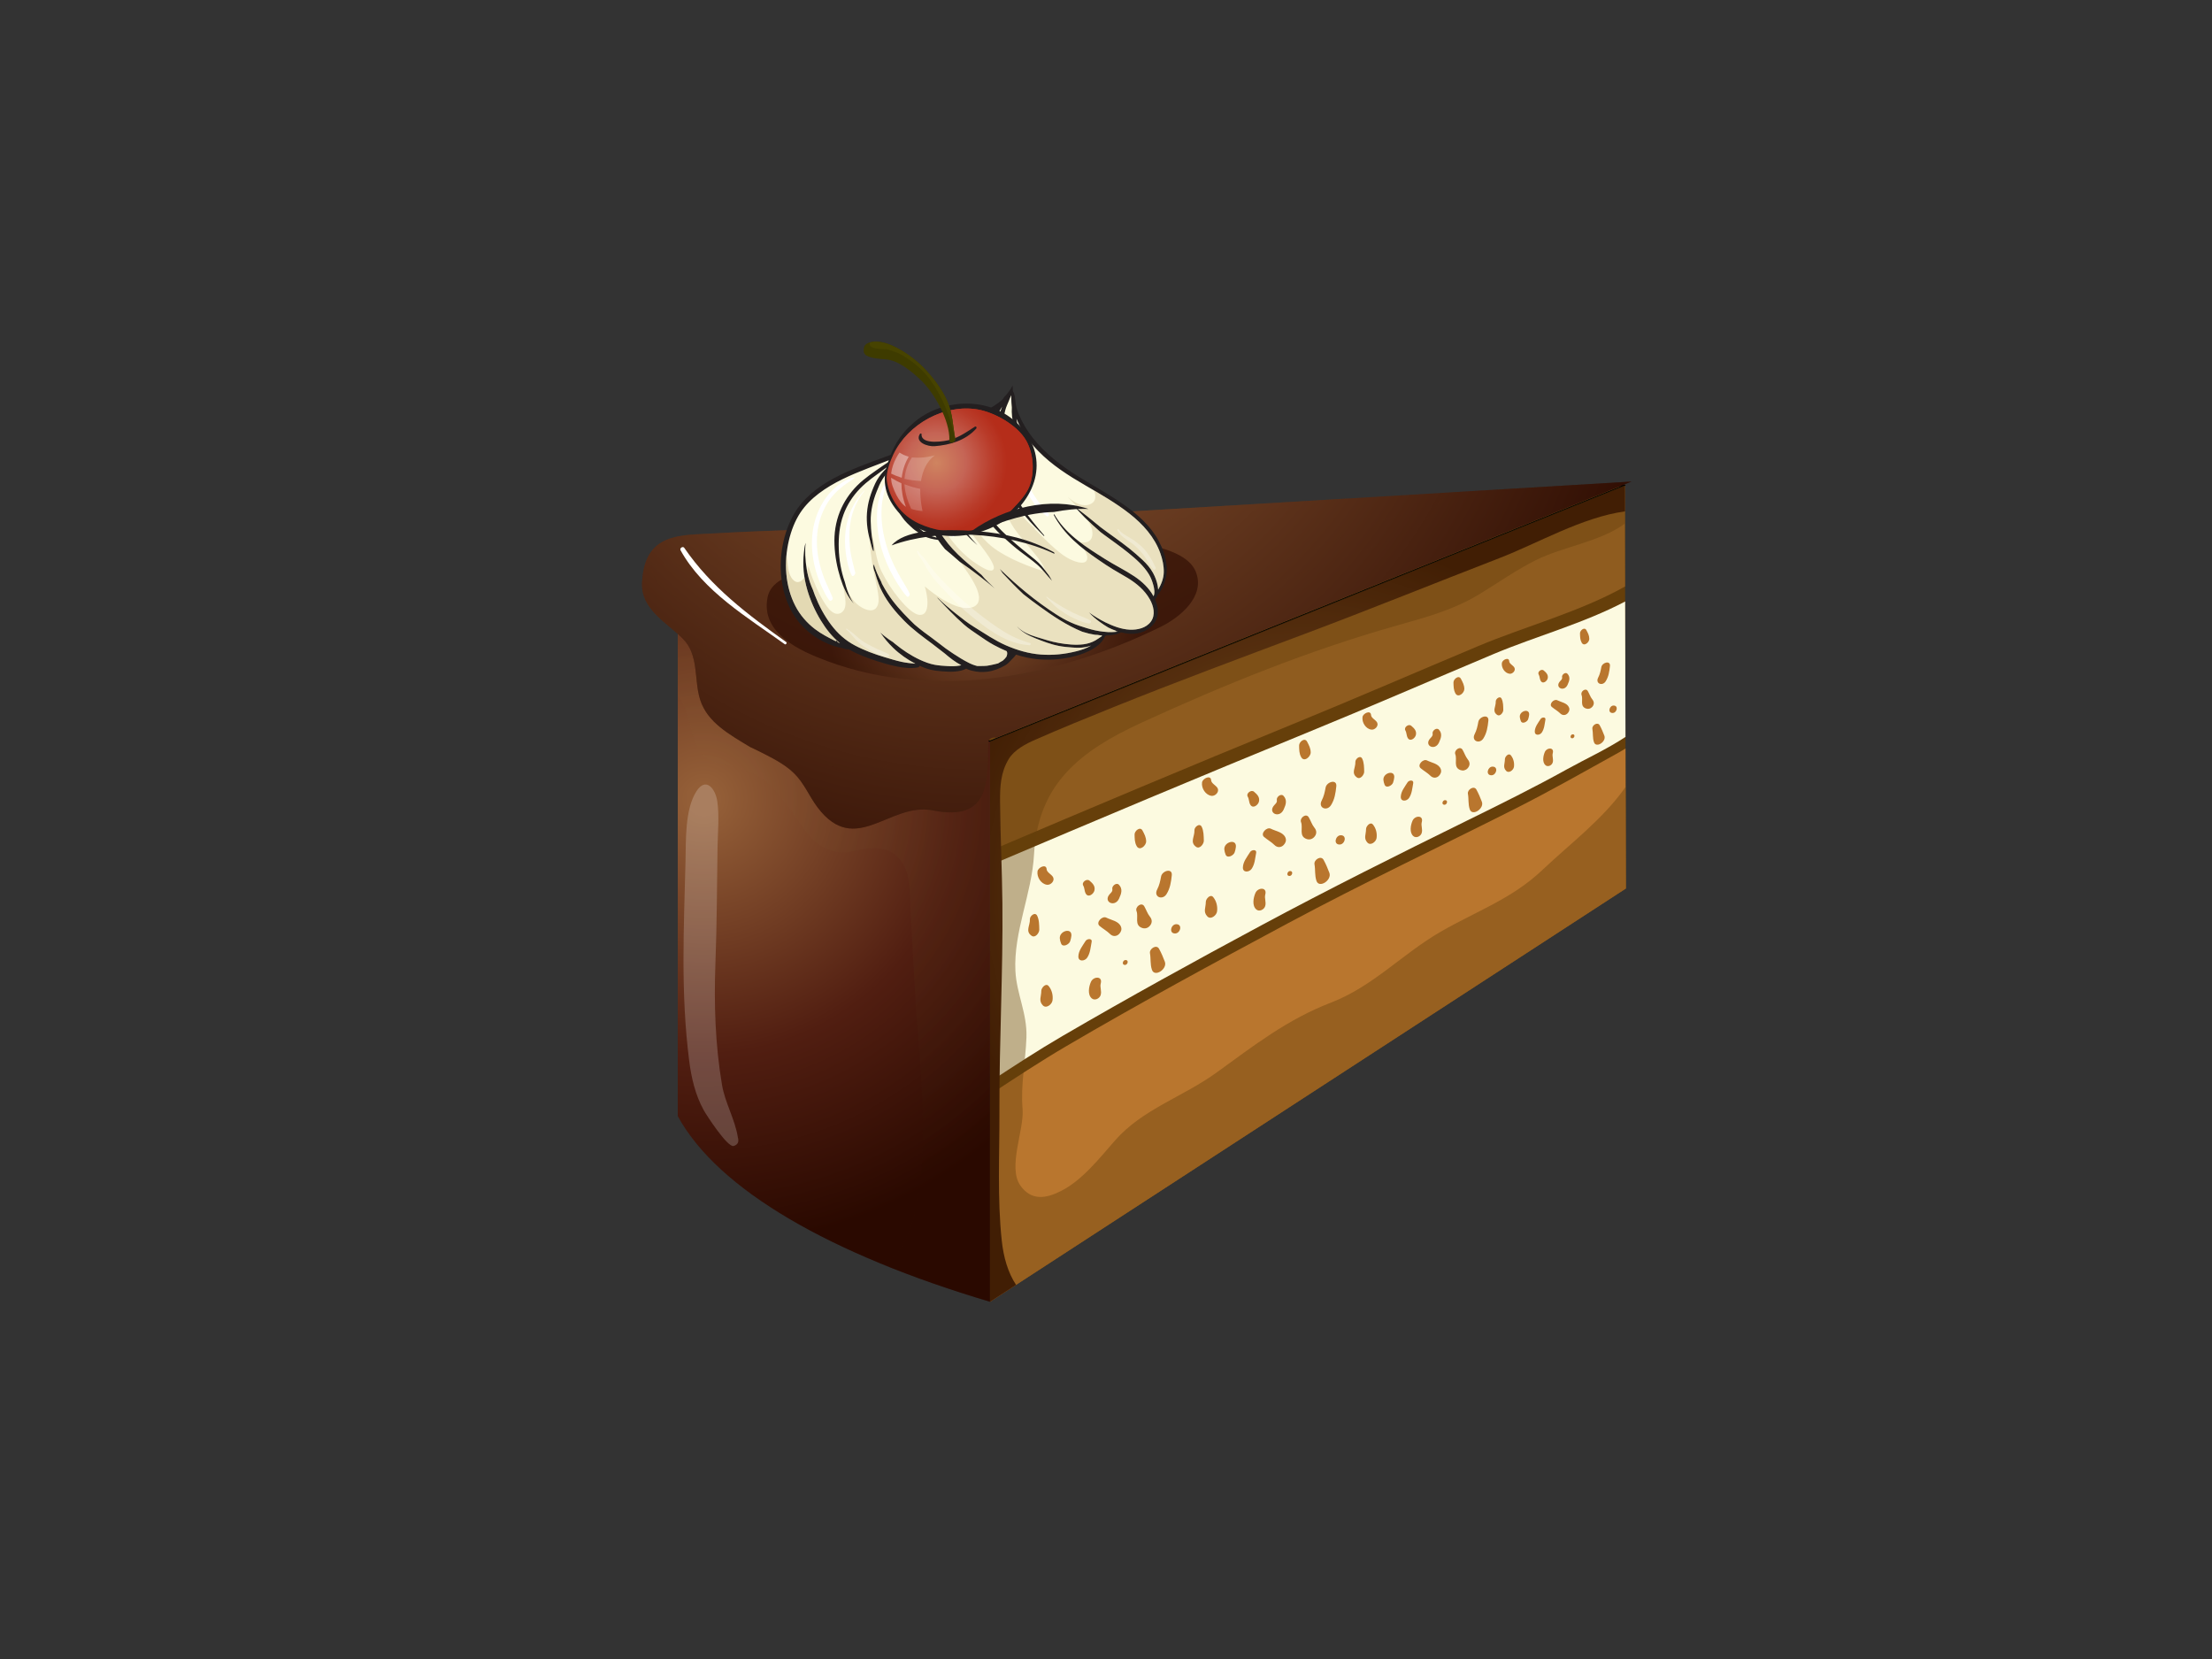 <?xml version="1.0" encoding="utf-8"?>
<!-- Generator: Adobe Illustrator 17.0.0, SVG Export Plug-In . SVG Version: 6.00 Build 0)  -->
<!DOCTYPE svg PUBLIC "-//W3C//DTD SVG 1.1//EN" "http://www.w3.org/Graphics/SVG/1.1/DTD/svg11.dtd">
<svg version="1.1" id="Layer_1" xmlns="http://www.w3.org/2000/svg" xmlns:xlink="http://www.w3.org/1999/xlink" x="0px" y="0px"
	 width="800px" height="600px" viewBox="0 0 800 600" enable-background="new 0 0 800 600" xml:space="preserve">
<rect x="0" y="0" width="800" height="600" fill="#333333" stroke="none"/>
<g>
	<polygon fill="#663F0A" points="588.024,321.338 358.056,470.8 358.056,268.046 587.648,175.48 	"/>
	<path fill="#8F5C1F" d="M466.764,262.218c22.741-9.305,45.301-19.079,67.947-28.59c16.772-7.053,36.708-12.331,53.026-21.53
		l-0.09-36.618l-229.591,92.566v39.668C394.213,292.337,430.404,277.092,466.764,262.218z"/>
	<path fill="#FCFAE0" d="M384.38,374.619c23.754-13.842,47.833-27.095,72.054-40.096c24.361-13.076,49.013-25.379,73.816-37.586
		c12.285-6.031,24.558-12.109,36.521-18.746c6.535-3.63,14.293-7.178,21.107-11.67l-0.122-48.981
		c-14.955,7.906-32.361,12.606-47.54,18.985c-22.673,9.539-45.233,19.353-67.997,28.661c-38.185,15.628-76.198,31.63-114.163,47.768
		v78.268C366.762,385.506,375.463,379.804,384.38,374.619z"/>
	<path fill="#B9762E" d="M585.622,272.059c-12.507,6.94-24.913,13.993-37.683,20.442c-27.373,13.811-55.051,26.903-82.079,41.377
		c-26.934,14.43-53.821,28.99-80.172,44.454c-9.358,5.483-18.487,11.506-27.631,17.508v74.96l229.967-149.461l-0.13-50.638
		C587.13,271.154,586.406,271.632,585.622,272.059z"/>
	<radialGradient id="SVGID_1_" cx="472.862" cy="323.14" r="132.257" gradientUnits="userSpaceOnUse">
		<stop  offset="0.035" style="stop-color:#935E37"/>
		<stop  offset="0.975" style="stop-color:#2A0900"/>
	</radialGradient>
	<path fill="url(#SVGID_1_)" d="M362.309,448.753c-1.664-15.343-0.799-31.312-0.853-46.726c-0.087-25.152,1.331-50.281,1.076-75.422
		c-0.129-12.21-0.747-24.416-0.845-36.622c-0.043-5.553,0.208-10.624,3.129-15.46c2.021-3.356,6.195-5.502,9.618-7.002
		c9.222-4.052,18.566-7.86,27.901-11.622c23.081-9.308,46.409-17.955,69.701-26.699c23.499-8.827,46.741-18.253,70.155-27.314
		c14.172-5.47,29.863-14.751,45.476-16.936l-0.019-9.468l-229.591,92.566V470.8l9.419-6.113
		C364.464,460.16,362.924,454.486,362.309,448.753z"/>
	<g>
		<g>
			<radialGradient id="SVGID_2_" cx="254.502" cy="288.918" r="161.784" gradientUnits="userSpaceOnUse">
				<stop  offset="0.035" style="stop-color:#935E37"/>
				<stop  offset="0.571" style="stop-color:#511E11"/>
				<stop  offset="1" style="stop-color:#2A0900"/>
			</radialGradient>
			<path fill="url(#SVGID_2_)" d="M245.123,200.91v202.754c14.493,26.597,55.274,50.035,112.933,67.136V268.046
				C300.398,250.948,259.616,227.507,245.123,200.91z"/>
			<radialGradient id="SVGID_3_" cx="254.502" cy="288.918" r="161.784" gradientUnits="userSpaceOnUse">
				<stop  offset="0.035" style="stop-color:#935E37"/>
				<stop  offset="0.975" style="stop-color:#2A0900"/>
			</radialGradient>
			<path opacity="0.3" fill="url(#SVGID_3_)" d="M245.123,200.91v50.696c6.375,7.722,3.254,22.749,15.433,24.687
				c15.151,2.432,19.549,8.016,28.015,20.375c2.494,3.642,5.263,7.82,9.379,9.813c8.502,4.097,11.004,0.043,18.166,0.286
				c4.954,0.18,7.758,1.39,10.409,5.612c2.929,4.656,2.487,11.764,2.768,16.991c0.572,10.91,1.229,21.813,1.809,32.726
				c0.92,17.791,9.884,82.835-11.517,95.316c11.779,4.797,24.616,9.281,38.47,13.388V268.046
				C300.398,250.948,259.616,227.507,245.123,200.91z"/>
			
				<path fill="#6C430E" stroke="#000000" stroke-width="0.439" stroke-linecap="round" stroke-linejoin="round" stroke-miterlimit="10" d="
				M354.83,189.377l-109.723,6.556c0.008,0.231,0.016,0.387,0.016,0.387v4.59c14.493,26.597,55.274,50.038,112.933,67.136
				l229.591-92.566L354.83,189.377z"/>
		</g>
	</g>
	<radialGradient id="SVGID_4_" cx="353.777" cy="89.146" r="272.945" gradientUnits="userSpaceOnUse">
		<stop  offset="0.035" style="stop-color:#935E37"/>
		<stop  offset="0.975" style="stop-color:#2A0900"/>
	</radialGradient>
	<path fill="url(#SVGID_4_)" d="M253.218,253.063c2.6,8.235,10.659,12.59,18.049,17.086c0.955,0.442,1.91,0.881,2.835,1.351
		c4.429,2.252,9.461,4.617,13.056,8.145c3.814,3.772,5.397,8.212,8.565,12.406c13.69,18.061,26.026-2.068,41.654,1.038
		c21.068,4.17,19.65-10.703,20.066-24.698c0.031-1.182,1.633-1.841,2.623-1.648c0.102,0.027,0.208,0.011,0.302,0.039l229.7-92.621
		l-234.642,14.008c-10.549,0.634-21.107,1.265-31.649,1.899c-18.613,1.108-46.612,1.731-65.229,2.831
		c-12.546,0.744-25.364-0.442-26.346,17.747c-0.517,9.634,8.771,14.403,14.677,20.289C252.9,236.921,250.88,245.681,253.218,253.063
		z"/>
	<radialGradient id="SVGID_5_" cx="353.777" cy="89.146" r="272.945" gradientUnits="userSpaceOnUse">
		<stop  offset="0.035" style="stop-color:#935E37"/>
		<stop  offset="0.975" style="stop-color:#2A0900"/>
	</radialGradient>
	<path opacity="0.2" fill="url(#SVGID_5_)" d="M525.967,177.982c-6.928,4.726-16.252,7.546-24.604,9.626
		c-3.756,1.452-7.448,2.87-10.93,4.343c-18.597,7.831-37.363,15.256-56.026,22.928c-17.967,7.366-35.785,15.107-53.446,23.17
		c-8.078,3.7-15.574,9.9-24.181,11.963c-1.375,0.784-2.777,1.5-4.206,2.036c-8.826,3.298-23.229,1.383-32.584-2.036
		c-15.093-5.514-49.405-15.327-60.683-26.781c-4.233-4.3-8.345-8.631-11.712-13.648c-1.304-1.95-5.745-9.719-10.268-12.03
		c-2.858,2.518-4.769,6.532-5.126,13.091c-0.517,9.634,8.771,14.403,14.677,20.289c6.023,5.988,4.003,14.748,6.341,22.129
		c2.6,8.235,10.659,12.59,18.049,17.086c0.955,0.442,1.91,0.881,2.835,1.351c4.429,2.252,9.461,4.617,13.056,8.145
		c3.814,3.772,5.397,8.212,8.565,12.406c13.69,18.061,26.026-2.068,41.654,1.038c21.068,4.17,19.65-10.703,20.066-24.698
		c0.031-1.182,1.633-1.841,2.623-1.648c0.102,0.027,0.208,0.011,0.302,0.039l229.7-92.621L525.967,177.982z"/>
	<radialGradient id="SVGID_6_" cx="353.78" cy="89.137" r="272.945" gradientUnits="userSpaceOnUse">
		<stop  offset="0.035" style="stop-color:#935E37"/>
		<stop  offset="0.975" style="stop-color:#2A0900"/>
	</radialGradient>
	<path opacity="0.4" fill="url(#SVGID_6_)" d="M236.653,204.497c3.161-0.533,6.434-0.963,9.477,0.455
		c3.552,1.637,10.483,7.781,12.257,2.005c2.776-9.058,13.295-8.847,21.319-8.537c16.31,0.646,32.812-1.14,49.04-2.69
		c52.646-5.072,106.758-7.437,159.474-15.492l-132.795,7.93c-10.549,0.634-21.107,1.265-31.649,1.899
		c-18.613,1.108-46.612,1.731-65.229,2.831c-11.294,0.674-22.775-0.18-25.673,12.892
		C234.038,205.202,235.279,204.72,236.653,204.497z"/>
	<radialGradient id="SVGID_7_" cx="353.777" cy="89.146" r="272.945" gradientUnits="userSpaceOnUse">
		<stop  offset="0.035" style="stop-color:#935E37"/>
		<stop  offset="0.975" style="stop-color:#2A0900"/>
	</radialGradient>
	<path opacity="0.2" fill="url(#SVGID_7_)" d="M521.596,178.244c-1.707,8.482-10.201,13.455-20.856,17.704
		c-28.176,11.219-57.068,20.148-85.185,31.535c-12.833,5.193-26.073,7.926-39.157,12.246c-10.048,3.313-21.761,11.795-32.823,11.219
		c-11.963-0.634-24.734-3.054-35.929-7.397c-8.67-3.364-16.6-8.373-25.376-11.247c3.854,4.977,8.76,9.332,14.384,11.963
		c5.717,2.663,12.096,3.611,17.704,6.375c7.589,3.724,12.273,9.555,11,18.186c-2.06,13.996-24.894,14.916-29.17,2.048
		c-2.585-7.766-4.32-16.933-15.958-14.395c-3.081,0.677-7.053,1.664-10.173,0.497c-9.54-3.56-12.813-11.803-14.861-21.307
		c-1.798-8.345-2.487-14.43-10.292-19.435c-2.983-1.895-6.837-4.096-8.235-7.605c-1.429-3.544-1.398-6.803-0.553-9.881
		c-2.185,2.542-3.614,6.293-3.915,11.893c-0.517,9.634,8.771,14.403,14.677,20.289c6.023,5.988,4.003,14.748,6.341,22.129
		c2.6,8.235,10.659,12.59,18.049,17.086c0.955,0.442,1.91,0.881,2.835,1.351c4.429,2.252,9.461,4.617,13.056,8.145
		c3.814,3.772,5.397,8.212,8.565,12.406c13.69,18.061,26.026-2.068,41.654,1.038c21.068,4.17,19.65-10.703,20.066-24.698
		c0.031-1.182,1.633-1.841,2.623-1.648c0.102,0.027,0.208,0.011,0.302,0.039l229.7-92.621L521.596,178.244z"/>
	<path fill="#FFFFFF" d="M284.338,232.21c-13.905-9.943-27.114-19.835-36.861-34.073c-0.498-0.744-1.767,0.121-1.363,0.845
		c8.224,14.877,24.315,24.35,37.703,34.007C284.201,233.271,284.765,232.512,284.338,232.21z"/>
	<g>
		<path fill="#B9762E" d="M394.033,318.495c-1.019-0.854-2.957,0.591-2.267,1.785c0.548,0.948,0.383,1.994,0.928,2.926
			c0.928,1.57,2.808,0.141,3.117-1.124C396.198,320.488,395.188,319.471,394.033,318.495z"/>
		<path fill="#B9762E" d="M404.692,319.991c-0.901-0.975-2.631,0.415-2.412,1.527c0.164,0.838-0.423,1.304-0.893,1.813
			c-2.604,2.82,1.774,5.004,3.332,1.676c0.031-0.067,0.051-0.11,0.079-0.18v-0.011C405.577,323.155,406.086,321.48,404.692,319.991z
			"/>
		<path fill="#B9762E" d="M392.615,340.311c-1.065,1.731-2.525,3.461-2.608,5.537c-0.094,2.036,2.295,1.845,3.188,0.509
			c1.14-1.715,1.214-3.696,1.61-5.705C395.075,339.25,393.148,339.469,392.615,340.311z"/>
		<path fill="#B9762E" d="M383.295,339.418c0.063,0.685,0.216,1.151,0.454,1.797c0.603,1.594,2.918,0.329,3.275-0.768
			c0.219-0.717,0.383-1.281,0.454-2.009C387.748,335.33,383.048,336.665,383.295,339.418z"/>
		<path fill="#B9762E" d="M405.429,335.209c-0.767-2.103-3.533-2.42-5.306-3.329c-1.501-0.767-3.905,1.763-2.46,2.984
			c1.233,1.046,2.639,1.789,3.787,2.929c0.967,0.975,2.361,0.975,3.32-0.043C405.433,337.049,405.789,336.156,405.429,335.209z"/>
		<path fill="#B9762E" d="M407.077,347.196c-1.026,0-1.5,1.789-0.231,1.789C407.876,348.985,408.349,347.196,407.077,347.196z"/>
		<path fill="#B9762E" d="M379.281,356.641c-1.042-1.292-2.69,0.646-2.686,1.703c0.023,2.048-1.05,3.575,0.544,5.251
			c1.25,1.324,3.313-0.36,3.513-1.747C380.918,360.032,380.452,358.082,379.281,356.641z"/>
		<path fill="#B9762E" d="M398.102,355.665c0.74-2.737-2.639-2.611-3.552-0.564c-0.763,1.715-1.292,4.606,0.294,5.976
			c1.08,0.936,2.819,0.082,3.214-1.168C398.528,358.387,397.717,357.118,398.102,355.665z"/>
		<path fill="#B9762E" d="M380.891,317.308c-0.501-1.08-2.307-1.754-2.361-2.937c-0.114-2.091-3.101-0.689-3.302,0.768
			c-0.281,2.092,1.266,4.566,3.439,4.852C379.986,320.155,381.517,318.633,380.891,317.308z"/>
		<path fill="#B9762E" d="M413.222,300.407c-0.85-1.652-2.926,0.094-2.886,1.414c0.043,1.527,0,2.808,0.744,4.162
			c1.057,1.951,3.461-0.125,3.442-1.687C414.498,302.784,413.911,301.723,413.222,300.407z"/>
		<path fill="#B9762E" d="M419.921,316.996c-0.302,1.66-0.638,3.203-1.414,4.699c-1.394,2.698,1.892,4.018,3.376,1.68
			c1.312-2.076,1.657-4.398,1.907-6.807C424.088,313.808,420.302,314.908,419.921,316.996z"/>
		<path fill="#B9762E" d="M415.861,331.496c-0.866-1.058-1.332-2.542-2.033-3.736c-0.951-1.637-3.395,0.219-2.792,1.758
			c0.799,2.02-0.893,5.087,2.036,6.09c0.948,0.333,1.938,0.109,2.659-0.634C416.754,333.916,416.804,332.64,415.861,331.496z"/>
		<path fill="#B9762E" d="M425.416,334.249c-1.919,0-2.797,3.352-0.435,3.352C426.904,337.601,427.789,334.249,425.416,334.249z"/>
		<path fill="#B9762E" d="M421.276,347.799c-0.63-1.633-1.249-3.133-2.087-4.656c-0.944-1.719-3.575-0.011-3.286,1.609
			c0.364,2.017,0.027,3.983,0.713,5.992C417.58,353.571,422.299,350.465,421.276,347.799z"/>
		<path fill="#B9762E" d="M375.103,331.183c-0.74-1.516-2.679,0.083-2.623,1.292c0.109,2.279-1.763,4.304,0.61,5.964
			c1.343,0.932,2.812-1.085,2.785-2.224C375.839,334.579,375.847,332.667,375.103,331.183z"/>
	</g>
	<g>
		<path fill="#B9762E" d="M453.524,286.329c-1.002-0.849-2.956,0.592-2.263,1.79c0.545,0.947,0.388,1.989,0.932,2.914
			c0.932,1.581,2.82,0.148,3.121-1.116C455.694,288.323,454.688,287.304,453.524,286.329z"/>
		<path fill="#B9762E" d="M464.192,287.829c-0.897-0.979-2.627,0.411-2.412,1.523c0.164,0.842-0.419,1.296-0.889,1.813
			c-2.612,2.819,1.762,5.004,3.336,1.664c0.02-0.055,0.047-0.11,0.079-0.164v-0.012
			C465.081,290.989,465.582,289.309,464.192,287.829z"/>
		<path fill="#B9762E" d="M452.122,308.146c-1.069,1.731-2.529,3.461-2.615,5.537c-0.091,2.032,2.29,1.845,3.187,0.509
			c1.14-1.719,1.218-3.712,1.602-5.706C454.57,307.073,452.644,307.308,452.122,308.146z"/>
		<path fill="#B9762E" d="M442.798,307.248c0.059,0.686,0.212,1.14,0.455,1.801c0.595,1.598,2.918,0.334,3.27-0.783
			c0.227-0.701,0.391-1.265,0.454-1.993C447.251,303.168,442.548,304.5,442.798,307.248z"/>
		<path fill="#B9762E" d="M464.936,303.043c-0.78-2.103-3.54-2.416-5.306-3.324c-1.5-0.772-3.912,1.758-2.46,2.983
			c1.226,1.042,2.632,1.786,3.779,2.926c0.975,0.975,2.369,0.975,3.317-0.039C464.94,304.872,465.285,303.994,464.936,303.043z"/>
		<path fill="#B9762E" d="M466.585,315.018c-1.031,0-1.497,1.797-0.231,1.797C467.38,316.815,467.85,315.018,466.585,315.018z"/>
		<path fill="#B9762E" d="M438.788,324.475c-1.041-1.292-2.69,0.634-2.69,1.699c0.015,2.052-1.061,3.579,0.549,5.251
			c1.253,1.323,3.309-0.353,3.512-1.743C440.418,327.859,439.956,325.916,438.788,324.475z"/>
		<path fill="#B9762E" d="M457.609,323.496c0.736-2.729-2.647-2.608-3.555-0.564c-0.768,1.723-1.297,4.605,0.298,5.984
			c1.073,0.932,2.819,0.083,3.211-1.183C458.032,326.218,457.217,324.956,457.609,323.496z"/>
		<path fill="#B9762E" d="M440.398,285.135c-0.501-1.077-2.311-1.75-2.369-2.933c-0.113-2.088-3.093-0.686-3.293,0.772
			c-0.294,2.091,1.265,4.566,3.426,4.856C439.482,287.99,441.017,286.466,440.398,285.135z"/>
		<path fill="#B9762E" d="M472.733,268.238c-0.869-1.649-2.937,0.098-2.894,1.417c0.039,1.512,0.004,2.804,0.736,4.151
			c1.061,1.966,3.473-0.11,3.454-1.691C474.009,270.619,473.418,269.557,472.733,268.238z"/>
		<path fill="#B9762E" d="M479.425,284.829c-0.298,1.649-0.634,3.203-1.417,4.704c-1.387,2.678,1.887,3.998,3.368,1.671
			c1.323-2.075,1.664-4.393,1.919-6.802C483.588,281.63,479.805,282.738,479.425,284.829z"/>
		<path fill="#B9762E" d="M475.368,299.334c-0.873-1.057-1.335-2.557-2.036-3.744c-0.952-1.633-3.403,0.224-2.789,1.763
			c0.795,2.005-0.909,5.086,2.021,6.089c0.963,0.329,1.946,0.098,2.667-0.646C476.261,301.734,476.304,300.474,475.368,299.334z"/>
		<path fill="#B9762E" d="M484.923,302.079c-1.923,0-2.808,3.356-0.443,3.356C486.407,305.436,487.284,302.079,484.923,302.079z"/>
		<path fill="#B9762E" d="M480.776,315.636c-0.626-1.637-1.241-3.137-2.088-4.66c-0.943-1.723-3.575-0.016-3.285,1.594
			c0.364,2.036,0.035,3.998,0.712,6.007C477.08,321.409,481.802,318.304,480.776,315.636z"/>
		<path fill="#B9762E" d="M434.61,299.017c-0.747-1.512-2.694,0.078-2.627,1.277c0.114,2.299-1.754,4.304,0.607,5.98
			c1.339,0.936,2.812-1.089,2.792-2.229C435.339,302.412,435.35,300.501,434.61,299.017z"/>
	</g>
	<g>
		<path fill="#B9762E" d="M510.385,262.481c-0.94-0.799-2.768,0.56-2.123,1.672c0.517,0.897,0.368,1.872,0.873,2.741
			c0.877,1.485,2.639,0.133,2.93-1.061C512.421,264.349,511.481,263.397,510.385,262.481z"/>
		<path fill="#B9762E" d="M520.387,263.879c-0.85-0.905-2.471,0.4-2.271,1.429c0.16,0.788-0.388,1.226-0.827,1.707
			c-2.44,2.651,1.657,4.688,3.125,1.566c0.019-0.055,0.039-0.109,0.071-0.152c0-0.012,0-0.012,0-0.023
			C521.213,266.851,521.687,265.273,520.387,263.879z"/>
		<path fill="#B9762E" d="M509.069,282.934c-0.999,1.621-2.373,3.243-2.455,5.196c-0.083,1.907,2.149,1.715,2.987,0.467
			c1.065-1.606,1.148-3.462,1.508-5.334C511.371,281.931,509.559,282.135,509.069,282.934z"/>
		<path fill="#B9762E" d="M500.333,282.092c0.055,0.634,0.196,1.077,0.423,1.692c0.556,1.5,2.737,0.302,3.062-0.725
			c0.212-0.674,0.368-1.198,0.427-1.883C504.499,278.258,500.098,279.523,500.333,282.092z"/>
		<path fill="#B9762E" d="M521.076,278.149c-0.732-1.982-3.313-2.267-4.969-3.121c-1.41-0.717-3.666,1.652-2.311,2.804
			c1.155,0.978,2.463,1.664,3.544,2.741c0.916,0.916,2.224,0.916,3.113-0.031C521.08,279.868,521.404,279.041,521.076,278.149z"/>
		<path fill="#B9762E" d="M522.63,289.38c-0.97,0-1.417,1.676-0.223,1.676C523.37,291.056,523.809,289.38,522.63,289.38z"/>
		<path fill="#B9762E" d="M496.565,298.234c-0.974-1.21-2.521,0.603-2.517,1.606c0.015,1.915-0.987,3.34,0.512,4.911
			c1.171,1.233,3.106-0.333,3.29-1.621C498.101,301.41,497.666,299.592,496.565,298.234z"/>
		<path fill="#B9762E" d="M514.207,297.314c0.693-2.561-2.472-2.436-3.333-0.525c-0.716,1.622-1.206,4.332,0.282,5.608
			c1.003,0.869,2.639,0.082,3.008-1.097C514.607,299.871,513.842,298.684,514.207,297.314z"/>
		<path fill="#B9762E" d="M498.081,261.364c-0.478-1.018-2.169-1.648-2.22-2.748c-0.106-1.95-2.91-0.642-3.09,0.712
			c-0.266,1.97,1.183,4.292,3.219,4.55C497.219,264.043,498.661,262.618,498.081,261.364z"/>
		<path fill="#B9762E" d="M528.371,245.528c-0.792-1.554-2.734,0.083-2.706,1.32c0.051,1.433,0.015,2.639,0.701,3.904
			c0.99,1.829,3.258-0.11,3.23-1.594C529.573,247.757,529.021,246.766,528.371,245.528z"/>
		<path fill="#B9762E" d="M534.656,261.079c-0.274,1.551-0.592,2.991-1.32,4.413c-1.304,2.51,1.774,3.748,3.157,1.551
			c1.225-1.938,1.558-4.109,1.789-6.364C538.561,258.083,535.013,259.113,534.656,261.079z"/>
		<path fill="#B9762E" d="M530.853,274.671c-0.814-0.986-1.242-2.392-1.903-3.505c-0.893-1.523-3.187,0.204-2.619,1.649
			c0.751,1.883-0.846,4.773,1.907,5.709c0.893,0.314,1.813,0.09,2.486-0.595C531.688,276.923,531.731,275.744,530.853,274.671z"/>
		<path fill="#B9762E" d="M539.809,277.256c-1.801,0-2.623,3.133-0.411,3.133C541.196,280.389,542.022,277.256,539.809,277.256z"/>
		<path fill="#B9762E" d="M535.932,289.956c-0.595-1.539-1.167-2.941-1.966-4.386c-0.873-1.594-3.352,0-3.078,1.512
			c0.345,1.899,0.027,3.74,0.674,5.624C532.455,295.355,536.888,292.446,535.932,289.956z"/>
		<path fill="#B9762E" d="M492.654,274.37c-0.702-1.406-2.522,0.083-2.468,1.21c0.114,2.146-1.644,4.026,0.572,5.596
			c1.254,0.877,2.631-1.019,2.616-2.076C493.335,277.558,493.351,275.771,492.654,274.37z"/>
	</g>
	<g>
		<path fill="#B9762E" d="M558.301,242.478c-0.815-0.69-2.381,0.481-1.825,1.444c0.45,0.756,0.309,1.606,0.751,2.35
			c0.755,1.265,2.267,0.11,2.514-0.909C560.044,244.087,559.233,243.261,558.301,242.478z"/>
		<path fill="#B9762E" d="M566.889,243.672c-0.728-0.768-2.122,0.345-1.942,1.241c0.129,0.674-0.341,1.042-0.724,1.452
			c-2.088,2.283,1.429,4.03,2.69,1.347c0.02-0.039,0.043-0.079,0.063-0.133v-0.016C567.598,246.233,568.005,244.883,566.889,243.672
			z"/>
		<path fill="#B9762E" d="M557.173,260.049c-0.869,1.371-2.036,2.772-2.103,4.449c-0.079,1.641,1.841,1.488,2.553,0.415
			c0.925-1.386,0.991-2.983,1.293-4.589C559.143,259.18,557.592,259.359,557.173,260.049z"/>
		<path fill="#B9762E" d="M549.666,259.317c0.047,0.552,0.172,0.92,0.368,1.445c0.486,1.292,2.338,0.273,2.632-0.619
			c0.176-0.564,0.313-1.019,0.371-1.614C553.241,256.031,549.459,257.104,549.666,259.317z"/>
		<path fill="#B9762E" d="M567.48,255.937c-0.626-1.707-2.843-1.954-4.272-2.683c-1.202-0.618-3.145,1.414-1.982,2.404
			c0.991,0.842,2.123,1.429,3.051,2.354c0.788,0.783,1.899,0.783,2.667-0.027C567.48,257.406,567.774,256.693,567.48,255.937z"/>
		<path fill="#B9762E" d="M568.808,265.571c-0.823,0-1.206,1.445-0.188,1.445C569.445,267.015,569.83,265.571,568.808,265.571z"/>
		<path fill="#B9762E" d="M546.435,273.183c-0.834-1.038-2.173,0.512-2.165,1.379c0.019,1.648-0.85,2.858,0.443,4.221
			c1.01,1.058,2.659-0.29,2.823-1.406C547.747,275.909,547.371,274.342,546.435,273.183z"/>
		<path fill="#B9762E" d="M561.583,272.389c0.595-2.197-2.127-2.103-2.859-0.451c-0.614,1.398-1.042,3.724,0.235,4.825
			c0.865,0.74,2.267,0.055,2.585-0.952C561.927,274.593,561.269,273.575,561.583,272.389z"/>
		<path fill="#B9762E" d="M547.727,241.514c-0.395-0.865-1.856-1.402-1.903-2.361c-0.09-1.68-2.49-0.552-2.655,0.63
			c-0.224,1.68,1.026,3.669,2.772,3.889C546.991,243.814,548.237,242.587,547.727,241.514z"/>
		<path fill="#B9762E" d="M573.75,227.922c-0.69-1.335-2.35,0.071-2.323,1.136c0.043,1.229,0.004,2.26,0.599,3.348
			c0.858,1.578,2.797-0.102,2.768-1.363C574.779,229.833,574.314,228.98,573.75,227.922z"/>
		<path fill="#B9762E" d="M579.146,241.268c-0.243,1.335-0.516,2.585-1.144,3.794c-1.12,2.158,1.528,3.231,2.718,1.331
			c1.057-1.66,1.331-3.528,1.535-5.47C582.498,238.699,579.447,239.592,579.146,241.268z"/>
		<path fill="#B9762E" d="M575.88,252.938c-0.701-0.838-1.073-2.048-1.633-3.007c-0.771-1.308-2.737,0.176-2.252,1.413
			c0.642,1.637-0.72,4.112,1.629,4.908c0.771,0.262,1.567,0.082,2.146-0.509C576.593,254.892,576.635,253.862,575.88,252.938z"/>
		<path fill="#B9762E" d="M583.571,255.166c-1.547,0-2.26,2.698-0.349,2.698C584.761,257.864,585.474,255.166,583.571,255.166z"/>
		<path fill="#B9762E" d="M580.235,266.068c-0.509-1.32-1.003-2.518-1.68-3.756c-0.755-1.375-2.878-0.012-2.647,1.296
			c0.294,1.633,0.027,3.215,0.576,4.821C577.254,270.712,581.065,268.21,580.235,266.068z"/>
		<path fill="#B9762E" d="M543.072,252.695c-0.595-1.21-2.162,0.067-2.115,1.03c0.09,1.841-1.414,3.462,0.489,4.805
			c1.089,0.76,2.268-0.861,2.24-1.785C543.659,255.416,543.671,253.885,543.072,252.695z"/>
	</g>
	<path opacity="0.4" fill="#663F0A" d="M557.835,314.63c-11.086,10.503-23.786,14.835-36.76,22.325
		c-13.866,7.997-24.471,19.78-39.74,25.665c-15.718,6.046-27.921,15.559-41.392,25.317c-12.042,8.717-26.778,13.224-36.693,24.541
		c-5.632,6.418-11.795,14.376-19.611,18.307c-5.482,2.765-10.675,3.493-14.587-1.989c-4.722-6.618,1.406-20.199,0.776-27.678
		c-0.748-8.807,1.085-17.14,1.398-25.892c0.318-8.756-3.571-15.711-3.986-24.044c-0.713-14.243,5.948-27.878,6.731-42.144
		c1.402-25.572,16.682-37.477,38.964-47.716c29.863-13.718,60.522-26.131,92.179-35.076c10.631-3.015,20.539-5.623,30.09-11.45
		c6.677-4.073,13.157-8.662,20.152-12.163c9.978-4.996,23.144-6.591,32.319-13.271l-0.027-13.882l-229.591,92.566V470.8
		l229.967-149.461l-0.095-36.755C579.811,296.214,568.087,304.926,557.835,314.63z"/>
	<path opacity="0.2" fill="#FFFFFF" d="M266.865,411.363c-1.042-6.595-4.636-12.453-5.737-18.981
		c-2.456-14.544-2.933-29.198-2.385-43.934c0.533-13.98,0.553-27.975,0.764-41.968c0.082-5.443,0.677-11.125-0.063-16.525
		c-0.618-4.523-4.037-9.183-7.519-3.85c-4.276,6.547-3.822,17.939-3.998,25.227c-0.607,24.769-1.789,47.575,1.323,72.29
		c0.776,6.16,2.209,12.304,5.205,17.79c0.986,1.813,8.694,13.702,10.886,13.044C266.806,414.018,267.339,413,266.865,411.363z"/>
	<radialGradient id="SVGID_8_" cx="355.282" cy="218.923" r="58.457" gradientUnits="userSpaceOnUse">
		<stop  offset="0.035" style="stop-color:#935E37"/>
		<stop  offset="0.975" style="stop-color:#2A0900"/>
	</radialGradient>
	<path opacity="0.6" fill="url(#SVGID_8_)" d="M432.469,206.764c-3.274-8.11-18.284-9.95-25.474-11.203
		c-36.352-6.305-80.353-6.747-114.202,9.351c-0.743,0.356-1.237,1.112-1.409,1.824c-6.243,1.16-12.7,3.564-13.804,9.375
		c-2.479,13.005,11.76,19.368,21.866,23.081c39.121,14.395,83.618,5.47,120.17-12.402
		C426.775,223.29,436.067,215.673,432.469,206.764z"/>
	<g>
		<g>
			<path fill="#231F20" d="M421.914,204.415c-0.333-3.063-1.409-6.062-2.85-8.768c-2.902-5.431-7.679-9.634-12.649-13.142
				c-5.181-3.669-10.788-6.681-16.177-10.025c-6.254-3.873-12.261-8.423-16.823-14.25c-2.021-2.585-3.712-5.404-4.966-8.427
				c-0.603-1.453-1.041-2.902-1.194-4.484c-0.137-1.315-0.208-2.745-0.948-3.904H366.3c-0.035-0.674-0.051-1.343-0.055-2.017
				c-0.841,1.622-1.946,3.094-3.222,4.386c-0.11,0.192-0.22,0.384-0.329,0.576c-0.498,0.466-1.031,0.909-1.574,1.304
				c-2.264,1.707-4.833,2.956-7.346,4.222c-3.219,1.609-6.297,3.493-9.536,5.048c-2.001,0.959-4.104,1.633-6.109,2.58
				c-1.383,0.646-2.722,1.391-4.014,2.217c-0.36,0.121-0.721,0.243-1.081,0.383c-2.248,0.854-4.449,1.84-6.665,2.749
				c-2.111,0.865-4.253,1.622-6.391,2.42c-6.207,2.307-12.477,4.507-18.327,7.64c-5.811,3.121-11.305,7.327-14.591,13.154
				c-3.861,6.872-5.33,15.26-4.453,23.037c0.674,5.956,2.804,11.849,6.755,16.4c3.567,4.124,8.737,7.398,14.054,8.635
				c0.075,0.012,0.153,0.012,0.235-0.016c0.525,0.176,1.05,0.318,1.582,0.455c0.314,0.098,0.63,0.164,0.893,0.219
				c0.11,0.027,0.208,0.016,0.286-0.023c0.223,0.051,0.454,0.082,0.678,0.11c3.144,1.825,6.653,3.093,10.075,4.206
				c2.338,0.755,4.699,1.441,7.111,1.934c2.546,0.513,5.295,0.838,7.848,0.306c0.2-0.043,0.392-0.29,0.474-0.549
				c0.031,0.012,0.051,0.012,0.071,0.039c1.782,0.807,3.615,1.414,5.553,1.704c1.554,0.219,3.176,0.333,4.75,0.395
				c1.558,0.058,3.121-0.051,4.64-0.395c0.626-0.164,1.221-0.383,1.793-0.701c0.091,0.039,0.184,0.067,0.282,0.098
				c0.579,0.356,1.554,0.564,1.872,0.646c1.77,0.481,3.736,0.591,5.549,0.352c2.24-0.281,4.484-1.167,6.43-2.29
				c0.815-0.482,1.504-1.167,2.134-1.872c0.561-0.615,1.32-1.277,1.774-2.005c1.332,0.423,2.683,0.795,4.041,1.069
				c4.249,0.893,8.674,0.963,12.959,0.36c3.222-0.47,6.492-1.32,9.414-2.749c2.095-1.03,4.695-2.764,5.651-5.083
				c0.117-0.129,0.227-0.25,0.337-0.391c0.027-0.039,0.047-0.063,0.063-0.11c1.233-0.023,2.459-0.16,3.661-0.423
				c0.537-0.121,1.03-0.415,1.555-0.595c0.078-0.023,0.137-0.094,0.184-0.172c1.233,0.314,2.495,0.517,3.771,0.564
				c3.137,0.09,6.313-1.159,8.267-3.673c1.989-2.569,1.622-6.05,0.372-8.842c0.094-0.063,0.188-0.133,0.278-0.243
				c0.348-0.443,0.571-0.936,0.708-1.457c0.126-0.027,0.247-0.125,0.364-0.277C421.257,211.714,422.338,208.154,421.914,204.415z"/>
			<path fill="#FCFAE0" d="M420.893,206.956c-0.055,2.311-0.913,4.347-2.021,6.296c-0.027-0.466-0.082-0.936-0.164-1.375
				c-0.317-1.637-0.901-3.199-1.699-4.672c-0.971-1.77-2.33-3.328-3.798-4.703c-1.566-1.453-3.164-2.855-4.84-4.194
				c-3.356-2.678-6.928-5.055-10.343-7.652c-0.998-0.772-1.966-1.598-2.937-2.396c-0.689-0.587-1.386-1.151-2.103-1.703
				c-1.512-1.167-3.039-2.322-4.507-3.528c1.246,1.425,2.534,2.815,3.869,4.162c1.821,1.813,3.732,3.529,5.663,5.236
				c0.419,0.318,0.845,0.65,1.273,0.964c2.968,2.185,6.007,4.292,8.865,6.61c2.722,2.216,5.498,4.648,7.343,7.66
				c0.768,1.249,1.28,2.651,1.656,4.064c0.31,1.167,0.595,2.749,0.047,3.92c-1.61-2.953-4.124-5.307-6.9-7.175
				c-3.426-2.299-7.17-4.084-10.655-6.3c-6.52-4.12-13.49-8.419-17.704-15.1c-0.22-0.333-0.419-0.678-0.619-1.023
				c-0.078-0.133-0.274,0.087-0.208,0.208c3.701,7.013,9.857,11.92,16.291,16.302c1.687,1.156,3.38,2.311,5.142,3.368
				c1.755,1.073,3.571,2.048,5.326,3.121c3.191,1.95,6.124,4.397,7.973,7.687c1.367,2.428,2.154,5.635,0.399,8.063
				c-1.711,2.369-4.887,3.054-7.636,2.933c-3.055-0.141-6.078-1.308-8.783-2.627c-2.092-1.031-4.109-2.252-5.988-3.627
				c1.14,1.277,2.482,2.4,3.853,3.407c0.995,0.74,2.036,1.426,3.109,2.06c0.893,0.442,1.809,0.837,2.749,1.171
				c-0.027,0.038-0.043,0.082-0.067,0.121c0.247,0.098,0.501,0.168,0.755,0.219c-0.662,0.098-1.347,0.114-1.981,0.153
				c-1.085,0.059-2.146-0.027-3.219-0.153c-2.005-0.204-4.006-0.674-5.936-1.261c-1.951-0.58-3.904-1.21-5.772-2.052
				c-1.9-0.837-3.712-1.879-5.459-3.023c-7.35-4.711-14-10.322-20.289-16.357c0.325,0.521,0.666,1.034,1.026,1.528
				c2.428,2.623,4.919,5.181,7.531,7.628c1.911,1.539,3.9,2.984,5.819,4.386c4.77,3.465,9.869,6.873,15.385,9.14
				c0.145,0.038,0.29,0.082,0.439,0.137c1.355,0.427,2.765,0.771,4.194,0.99c0.646-0.016,1.292,0.082,1.938,0.204
				c0.219,0,0.443,0,0.65,0c-0.047,0.129-0.094,0.235-0.148,0.36c-0.776,0.497-1.504,1.073-2.319,1.523
				c-1.265,0.717-2.698,1.144-4.135,1.351c-2.918,0.384-6.098,0.055-8.991-0.454c-2.749-0.47-5.4-1.359-8.067-2.158
				c-2.521-0.772-5.102-1.774-6.943-3.716c-0.015-0.011-0.031,0.02-0.027,0.031c1.731,1.978,4.127,3.176,6.528,4.14
				c2.792,1.123,5.65,2.224,8.607,2.777c1.484,0.286,2.995,0.411,4.503,0.533c1.641,0.14,3.313,0.192,4.938-0.11
				c0.705-0.125,1.422-0.318,2.135-0.576c-1.653,0.975-3.501,1.61-5.357,2.064c-4.222,1.069-8.548,1.512-12.899,1.179
				c-4.351-0.329-8.6-1.59-12.586-3.324c-4.049-1.774-7.633-4.276-11.384-6.572c-2.369-1.441-4.507-3.164-6.677-4.879
				c-2.307-1.829-4.559-3.708-6.653-5.772c-0.043-0.043-0.102,0.027-0.079,0.067c3.129,3.328,6.227,6.681,9.673,9.676
				c1.637,1.433,3.454,2.612,5.235,3.834c1.805,1.253,3.579,2.463,5.507,3.524c1.5,0.807,3.05,1.562,4.64,2.225
				c0.074,0.165,0.156,0.329,0.184,0.497c0.039,0.242,0.031,0.493-0.011,0.724c-0.043,0.114-0.071,0.223-0.083,0.333
				c-0.043,0.133-0.09,0.286-0.137,0.423c-0.38,0.553-0.838,1.046-1.363,1.472c-0.572,0.318-1.14,0.615-1.688,0.979
				c-0.939,0.286-1.942,0.435-2.906,0.67c-1.511,0.372-3.05,0.235-4.589,0.29c-1.116-0.273-2.201-0.697-3.188-1.21
				c-1.911-0.96-3.744-2.119-5.537-3.286c-1.817-1.183-3.591-2.475-5.291-3.834c-1.711-1.359-3.505-2.612-5.256-3.92
				c-1.174-0.893-2.31-1.801-3.411-2.749c-0.602-0.587-1.221-1.182-1.817-1.785c-2.972-2.972-5.749-6.035-8.012-9.567
				c-0.698-1.1-1.351-2.225-1.958-3.372c-0.117-0.258-0.211-0.537-0.31-0.807c-1.088-1.982-1.973-4.096-2.667-6.258
				c-0.368,0.909,0.055,2.052,0.455,3.024c0.082,0.344,0.188,0.674,0.298,1.018c0.219,0.784,0.474,1.555,0.768,2.311
				c0.059,0.196,0.125,0.399,0.2,0.591c0.383,1.085,0.853,2.135,1.39,3.133c1.99,3.838,4.864,7.288,7.895,10.35
				c3.051,3.109,6.587,5.678,10.068,8.267c1.55,1.136,3.011,2.388,4.562,3.528c1.876,1.61,3.81,3.137,6.003,4.264
				c-0.215,0.055-0.431,0.11-0.646,0.149c-1.457,0.262-2.961,0.262-4.433,0.164c-1.496-0.083-3.05-0.192-4.538-0.466
				c-1.837-0.345-3.642-1.03-5.337-1.813c-3.223-1.5-6.242-3.505-8.987-5.749c-0.258-0.219-0.521-0.439-0.78-0.658
				c-0.909-0.58-1.789-1.167-2.635-1.841c-0.666-0.493-1.312-1.05-1.926-1.61c1.343,1.994,2.87,3.846,4.644,5.549
				c2.377,2.299,5.114,4.21,8.043,5.737c-1.687-0.164-3.356-0.317-5.036-0.689c-2.032-0.439-4.041-1.073-6.046-1.664
				c-3.673-1.085-7.41-2.46-10.796-4.261c-3.485-1.841-6.277-4.374-8.627-7.507c-2.44-3.242-4.37-6.872-5.843-10.651
				c-0.258-0.646-0.493-1.304-0.713-1.966c-0.387-0.838-0.728-1.692-1.03-2.585c-1.069-3.16-1.582-6.528-1.735-9.869
				c-0.067-1.5-0.039-3.023,0.152-4.507c-0.027,0.067-0.055,0.164-0.086,0.247c-0.353,1.03-0.431,2.169-0.553,3.258
				c-0.529,4.633-0.063,9.109,1.241,13.581c1.136,3.877,2.82,7.617,4.923,11.051c1.856,3.039,4.093,5.898,6.857,8.138
				c-0.039,0-0.071,0-0.11-0.016c-0.196-0.094-0.395-0.192-0.587-0.302c-0.153-0.137-0.29-0.285-0.384-0.466
				c-0.113-0.208-0.306-0.094-0.431,0.071c-2.612-1.308-5.189-2.616-7.523-4.401c-2.921-2.229-5.4-5.099-7.08-8.357
				c-3.732-7.229-4.186-15.876-2.342-23.7c0.838-3.517,2.169-7.049,4.174-10.072c1.774-2.671,4.085-4.95,6.622-6.876
				c5.353-4.069,11.635-6.735,17.861-9.168c3.328-1.303,6.681-2.541,10.005-3.849c-1.672,0.947-3.309,1.993-4.887,3.109
				c-3.133,2.197-6.352,4.299-9.077,7.025c-2.687,2.706-4.863,5.91-6.265,9.457c-1.528,3.862-2.119,7.848-1.942,11.983
				c0.168,4.085,0.936,8.18,2.165,12.096c1.03,3.258,2.479,6.587,4.813,9.14c-0.435-0.658-0.83-1.315-1.191-2.048
				c-0.904-1.825-1.55-3.74-2.028-5.702c-1.39-3.931-2.087-8.137-2.209-12.194c-0.129-4.123,0.251-8.274,1.684-12.178
				c1.3-3.575,3.36-6.751,6.007-9.485c2.6-2.694,5.709-4.742,8.686-6.97c0.748-0.56,1.512-1.1,2.294-1.621
				c-0.367,0.317-0.728,0.634-1.084,0.963c-1.116,1.03-2.115,2.157-2.999,3.38c-1.077,1.488-1.797,3.23-2.471,4.922
				c-1.391,3.521-2.103,7.178-1.966,10.957c0.063,1.857,0.337,3.681,0.744,5.482c0.204,0.936,0.455,1.872,0.697,2.793
				c0.251,0.865,0.455,1.813,0.838,2.651c0.071,0.141,0.243,0,0.235-0.121c-0.067-1.747-0.517-3.509-0.732-5.239
				c-0.215-1.813-0.352-3.658-0.379-5.482c-0.032-3.669,0.799-7.244,2.157-10.644c0.603-1.535,1.237-3.074,2.111-4.476
				c0.755-1.209,1.683-2.314,2.675-3.344c1.112-1.139,2.307-2.212,3.38-3.418c0.285-0.318,0.579-0.65,0.861-0.963
				c0.568-0.357,1.132-0.705,1.723-1.003c0.302-0.157,0.607-0.306,0.893-0.455c-3.874,3.971-6.544,9.14-5.761,14.842
				c0.262,1.926,0.944,3.728,1.797,5.459c0.869,1.762,1.93,3.399,3.332,4.785c0.701,0.674,1.414,1.375,2.15,2.021
				c0.873,0.755,1.849,1.347,2.793,1.993c1.46,1.002,3.125,1.555,4.867,1.857c0.458,0.071,0.92,0.148,1.379,0.219
				c0.763,1.14,1.606,2.252,2.502,3.309c0.743,0.623,1.492,1.237,2.224,1.861c1.073,0.92,2.13,1.856,3.192,2.776
				c2.447,1.676,4.844,3.423,7.182,5.251c1.809,1.398,3.642,2.832,5.381,4.343c-1.59-1.625-3.333-3.121-4.754-4.895
				c-2.185-1.88-4.461-3.669-6.602-5.592c-5.247-4.715-9.716-10.256-11.545-17.184c-1.018-3.861-1.386-7.89-0.838-11.861
				c0.22-1.57,0.728-3.121,1.183-4.636c0.462-1.539,0.975-3.23,2.083-4.425c0.075-0.083,0.008-0.22-0.09-0.122
				c-1.167,1.081-1.993,2.487-2.612,3.955c-0.646,1.531-1.233,3.176-1.582,4.797c-0.893,4.194-0.701,8.608,0.156,12.786
				c0.658,3.203,1.915,6.12,3.587,8.799c-1.089-0.277-2.146-0.579-3.153-1.073c-0.819-0.399-1.555-0.936-2.221-1.539
				c-0.885-0.822-1.856-1.527-2.686-2.42c-1.375-1.472-2.612-2.957-3.54-4.742c-0.913-1.762-1.582-3.708-1.966-5.651
				c-0.631-3.203-0.141-6.375,1.48-9.21c1.841-3.231,4.715-5.937,7.785-8.013c3.677-2.49,7.938-3.806,11.815-5.921
				c2.964-1.613,5.843-3.344,8.846-4.883c1.739-0.894,3.457-1.829,5.094-2.891c-0.508,0.799-0.998,1.598-1.472,2.425
				c-2.416,3.297-5.381,6.183-7.997,9.32c-2.655,3.176-5.126,6.622-6.712,10.46c-1.664,4.052-2.667,8.509-1.457,12.825
				c0.549,1.954,1.665,3.712,2.816,5.349c1.128,1.606,2.42,3.105,3.767,4.534c1.379,1.441,2.832,2.831,4.359,4.151
				c-2.283-2.475-4.499-5.048-6.266-7.918c-0.889-1.429-1.691-2.996-2.212-4.617c-0.69-1.351-1.199-2.781-1.406-4.292
				c-0.576-4.343,1.1-8.932,3.187-12.672c2.025-3.603,4.707-6.795,7.437-9.885c0.614-0.689,1.225-1.374,1.833-2.063
				c-1.684,3.756-2.929,7.683-3.563,11.713c-0.603,3.943-0.494,7.989,0.536,11.845c1.035,3.854,3.09,7.479,5.608,10.574
				c1.39,1.703,2.964,3.258,4.593,4.746c1.841,1.672,3.724,3.324,5.702,4.836c2.036,1.566,4.15,3.039,6.105,4.715
				c2.064,1.758,3.575,4.014,5.459,5.936c-0.357-0.701-0.756-1.375-1.183-2.048c-0.881-1.144-1.715-2.295-2.655-3.38
				c-1.386-1.61-3.16-2.945-4.809-4.265c-3.313-2.619-6.508-5.36-9.504-8.341c-2.87-2.859-5.189-6.031-6.896-9.719
				c-1.735-3.736-2.35-7.891-2.122-11.983c0.344-6.313,2.631-12.303,5.517-17.939c0.784-1.007,1.539-2.024,2.229-3.109
				c0.481-0.728,0.924-1.496,1.359-2.255c-0.364,0.978-0.689,1.993-0.92,3.039c-0.948,4.343-0.948,8.827-0.509,13.24
				c0.443,4.327,1.253,8.63,2.956,12.656c1.696,4.002,4.288,7.66,7.077,10.969c2.036,2.396,4.245,4.636,6.457,6.876
				c0.087,0.098,0.247-0.067,0.164-0.164c-5.705-6.61-11.513-13.859-13.713-22.478c-1.089-4.287-1.531-8.826-1.578-13.251
				c-0.027-2.224,0.156-4.453,0.549-6.637c0.188-1.058,0.442-2.103,0.712-3.149c0.294-1.069,0.827-2.146,1.241-3.188
				c0.262-0.662,0.549-1.335,0.826-2.032c0.008,0.877,0.055,1.743,0.095,2.612c0.039,0.614,0.082,1.217,0.152,1.841
				c-0.031,0.525-0.035,1.042-0.031,1.582c0.055,2.225,0.521,4.449,1.104,6.595c1.12,4.206,2.886,8.196,5.247,11.849
				c0.784,1.199,1.621,2.381,2.502,3.533c-0.772-1.194-1.484-2.444-2.157-3.712c-2.005-3.85-3.477-7.891-4.363-12.136
				c-0.258-1.21-0.462-2.416-0.642-3.646c0.274,0.674,0.58,1.335,0.889,1.966c1.762,3.646,4.241,6.888,7.057,9.775
				c4.907,5.032,10.847,8.811,16.897,12.315c5.495,3.203,11.071,6.368,16.079,10.299c4.824,3.791,9.066,8.478,11.133,14.332
				C420.439,202.3,420.943,204.65,420.893,206.956z"/>
			<path opacity="0.4" fill="#BFA872" d="M296.916,224.484c-2.103-3.434-3.787-7.174-4.923-11.051
				c-0.454-1.539-0.803-3.094-1.042-4.644c-0.783,1.277-2.208,2.373-3.669,1.304c-1.75-1.304-2.216-3.975-2.408-6.007
				c-0.109-1.144-0.313-2.256-0.423-3.396c-0.622,6.308,0.302,12.809,3.207,18.46c1.68,3.258,4.159,6.128,7.08,8.357
				c2.334,1.785,4.911,3.093,7.523,4.401c0.125-0.164,0.318-0.278,0.431-0.071c0.094,0.18,0.231,0.329,0.384,0.466
				c0.192,0.11,0.391,0.208,0.587,0.302c0.039,0.016,0.071,0.016,0.11,0.016C301.009,230.382,298.772,227.523,296.916,224.484z"/>
			<g opacity="0.3">
				<path fill="#BFA872" d="M407.868,209.047c-1.755-1.073-3.571-2.048-5.326-3.121c-1.762-1.057-3.454-2.212-5.142-3.368
					c-1.813-1.237-3.615-2.513-5.349-3.877c0.462,0.744,0.944,1.582,1.116,2.448c0.137,0.689,0.09,1.555-0.537,2.009
					c-0.736,0.505-1.715,0.395-2.541,0.231c-3.219-0.674-6.011-2.76-8.443-4.863c-2.569-2.213-4.879-4.704-7.322-7.042
					c-0.153-0.148-0.197-0.368-0.153-0.576c-0.755-0.427-1.417-1.084-2.024-1.679c-1.042-1.027-2.032-2.115-3.035-3.188
					c-0.917-0.975-1.833-2.005-2.914-2.8c-0.329-0.251-0.795-0.564-1.065-0.622c-0.228-0.039-0.294-0.071-0.474,0.18
					c-0.427,0.591-0.509,1.566-0.47,2.267c0.055,1.003,0.372,1.978,0.783,2.874c1.073,2.323,2.647,4.398,4.249,6.379
					c1.719,2.103,3.54,4.136,5.236,6.27c1.319,1.633,2.694,3.364,3.403,5.373c0.023,0.071,0.035,0.137,0.023,0.192
					c0.486,0.63,0.952,1.265,1.441,1.896c0.427,0.673,0.826,1.347,1.183,2.048c-1.116-1.124-2.096-2.392-3.133-3.587
					c-0.137,0.011-0.277,0-0.379-0.028c-3.662-1.21-7.288-2.557-10.757-4.245c-3.211-1.57-6.325-3.34-8.949-5.803
					c-4.378-4.112-7.338-9.414-11.317-13.867c0.019,0.121,0.027,0.247,0.059,0.353c0.717,3.563,2.776,6.669,4.942,9.516
					c1.68,2.213,3.411,4.358,5.025,6.61c1.155,1.621,2.436,3.301,3.176,5.158c0.223,0.537,0.466,1.261,0.083,1.785
					c-0.427,0.576-1.32,0.384-1.896,0.204c-1.265-0.411-2.44-1.151-3.563-1.856c-1.387-0.865-2.722-1.841-3.963-2.914
					c-2.565-2.197-4.816-4.727-6.77-7.487c-3.36-4.758-5.925-10.174-7.288-15.852c0.087,2.377,0.47,4.754,1.073,7.08
					c1.829,6.928,6.297,12.469,11.545,17.184c2.141,1.923,4.417,3.712,6.602,5.592c1.421,1.774,3.164,3.27,4.754,4.895
					c-1.739-1.511-3.571-2.945-5.381-4.343c-2.299-1.805-4.668-3.52-7.076-5.173c0.285,0.388,0.568,0.775,0.841,1.159
					c1.265,1.747,2.487,3.517,3.56,5.361c0.897,1.539,1.747,3.16,2.169,4.891c0.313,1.265,0.36,2.737-0.501,3.822
					c-0.979,1.214-2.671,1.406-4.124,1.347c-2.205-0.083-4.385-1.003-6.328-2.005c-2.499-1.292-4.852-2.886-7.049-4.648
					c-0.47-0.383-0.936-0.768-1.399-1.155c0.447,1.472,0.744,2.983,0.893,4.456c0.204,1.966,0.227,5.964-2.687,5.855
					c-0.822-0.023-1.637-0.439-2.322-0.893c-1.21-0.784-2.295-1.79-3.294-2.847c-2.659-2.843-4.969-6.031-6.864-9.426
					c-0.917-1.641-1.829-3.328-2.416-5.118c-0.544-1.687-0.909-3.407-1.229-5.154c-0.395-2.197-0.729-4.495-1.414-6.641
					c0.043,0.541,0.094,1.061,0.16,1.582c0.216,1.731,0.666,3.493,0.732,5.239c0.008,0.121-0.164,0.262-0.235,0.121
					c-0.383-0.838-0.587-1.785-0.838-2.651c-0.137-0.525-0.273-1.046-0.411-1.57c0.148,3.607,0.634,7.217,1.249,10.804
					c0.509,2.934,1.379,5.804,1.774,8.733c0.224,1.66,0.497,3.955-0.705,5.333c-1.311,1.497-3.528,0.713-5.012-0.086
					c-2.866-1.551-4.632-4.355-5.745-7.35c0.399,1.304,0.889,2.573,1.496,3.791c0.361,0.732,0.756,1.39,1.191,2.048
					c-1.817-1.989-3.086-4.437-4.045-6.955c0.286,1.183,0.541,2.381,0.728,3.575c0.27,1.716,0.686,4.112-0.274,5.706
					c-0.732,1.198-2.126,1.735-3.418,1.14c-1.465-0.658-2.538-2.146-3.396-3.435c-1.217-1.848-2.22-3.822-3.125-5.843
					c-0.846-1.911-1.626-3.865-2.271-5.87c-0.208-0.603-0.411-1.222-0.592-1.857c-0.055,0.231-0.121,0.466-0.18,0.678
					c-0.11,0.368-0.22,0.724-0.329,1.096c0.277,1.43,0.626,2.832,1.088,4.19c0.302,0.893,0.642,1.747,1.03,2.585
					c0.22,0.662,0.455,1.319,0.713,1.966c1.472,3.779,3.403,7.409,5.843,10.651c2.35,3.133,5.142,5.666,8.627,7.507
					c3.387,1.801,7.123,3.176,10.796,4.261c2.005,0.591,4.014,1.225,6.046,1.664c1.68,0.372,3.348,0.525,5.036,0.689
					c-2.929-1.527-5.666-3.438-8.043-5.737c-1.774-1.703-3.301-3.555-4.644-5.549c0.614,0.56,1.261,1.116,1.926,1.61
					c0.846,0.674,1.727,1.261,2.635,1.841c0.259,0.219,0.521,0.439,0.78,0.658c2.745,2.244,5.764,4.249,8.987,5.749
					c1.695,0.784,3.501,1.468,5.337,1.813c1.488,0.274,3.043,0.383,4.538,0.466c1.472,0.098,2.976,0.098,4.433-0.164
					c0.215-0.039,0.431-0.094,0.646-0.149c-2.193-1.128-4.127-2.655-6.003-4.264c-1.55-1.14-3.012-2.392-4.562-3.528
					c-3.481-2.589-7.017-5.158-10.068-8.267c-3.031-3.062-5.905-6.512-7.895-10.35c-0.537-0.998-1.007-2.048-1.39-3.133
					c-0.075-0.192-0.141-0.395-0.2-0.591c-0.294-0.755-0.549-1.527-0.768-2.311c-0.11-0.344-0.216-0.674-0.298-1.018
					c-0.399-0.971-0.823-2.115-0.455-3.024c0.694,2.162,1.578,4.276,2.667,6.258c0.099,0.27,0.192,0.549,0.31,0.807
					c0.607,1.147,1.261,2.271,1.958,3.372c2.263,3.532,5.04,6.595,8.012,9.567c0.595,0.603,1.214,1.198,1.817,1.785
					c1.101,0.948,2.237,1.857,3.411,2.749c1.751,1.308,3.544,2.561,5.256,3.92c1.699,1.359,3.473,2.651,5.291,3.834
					c1.793,1.167,3.626,2.326,5.537,3.286c0.987,0.513,2.072,0.936,3.188,1.21c1.539-0.055,3.078,0.083,4.589-0.29
					c0.964-0.235,1.967-0.383,2.906-0.67c0.549-0.364,1.116-0.662,1.688-0.979c0.525-0.427,0.982-0.92,1.363-1.472
					c0.047-0.136,0.094-0.29,0.137-0.423c0.012-0.11,0.039-0.219,0.083-0.333c0.043-0.231,0.051-0.482,0.011-0.724
					c-0.027-0.168-0.11-0.333-0.184-0.497c-1.59-0.662-3.141-1.418-4.64-2.225c-1.927-1.061-3.701-2.271-5.507-3.524
					c-1.781-1.222-3.599-2.401-5.235-3.834c-3.446-2.995-6.543-6.348-9.673-9.676c-0.023-0.039,0.035-0.11,0.079-0.067
					c2.095,2.064,4.347,3.943,6.653,5.772c2.169,1.716,4.308,3.438,6.677,4.879c3.752,2.295,7.335,4.798,11.384,6.572
					c3.986,1.735,8.235,2.995,12.586,3.324c4.351,0.333,8.678-0.11,12.899-1.179c1.856-0.454,3.704-1.088,5.357-2.064
					c-0.713,0.258-1.43,0.451-2.135,0.576c-1.625,0.302-3.297,0.25-4.938,0.11c-1.508-0.122-3.019-0.247-4.503-0.533
					c-2.957-0.553-5.815-1.653-8.607-2.777c-2.401-0.964-4.798-2.162-6.528-4.14c-0.004-0.011,0.012-0.043,0.027-0.031
					c1.841,1.942,4.421,2.945,6.943,3.716c2.667,0.799,5.318,1.688,8.067,2.158c2.894,0.508,6.073,0.838,8.991,0.454
					c1.437-0.208,2.87-0.634,4.135-1.351c0.815-0.45,1.543-1.026,2.319-1.523c0.055-0.125,0.102-0.231,0.148-0.36
					c-0.207,0-0.431,0-0.65,0c-0.646-0.122-1.293-0.22-1.938-0.204c-1.429-0.22-2.839-0.564-4.194-0.99
					c-0.148-0.055-0.294-0.099-0.439-0.137c-5.517-2.267-10.616-5.675-15.385-9.14c-1.919-1.402-3.908-2.847-5.819-4.386
					c-2.612-2.447-5.102-5.004-7.531-7.628c-0.36-0.494-0.701-1.007-1.026-1.528c6.289,6.035,12.939,11.647,20.289,16.357
					c1.747,1.144,3.559,2.186,5.459,3.023c1.868,0.842,3.822,1.472,5.772,2.052c1.93,0.587,3.931,1.057,5.936,1.261
					c1.073,0.126,2.134,0.212,3.219,0.153c0.634-0.039,1.319-0.055,1.981-0.153c-0.254-0.05-0.508-0.121-0.755-0.219
					c0.023-0.039,0.039-0.083,0.067-0.121c-0.94-0.334-1.856-0.729-2.749-1.171c-1.073-0.634-2.114-1.32-3.109-2.06
					c-1.371-1.007-2.713-2.13-3.853-3.407c1.879,1.375,3.896,2.596,5.988,3.627c2.706,1.319,5.729,2.486,8.783,2.627
					c2.748,0.121,5.924-0.564,7.636-2.933c1.755-2.428,0.967-5.636-0.399-8.063C413.992,213.444,411.059,210.998,407.868,209.047z"
					/>
				<path fill="#BFA872" d="M419.667,200.122c-2.068-5.855-6.309-10.541-11.133-14.332c-4.026-3.164-8.431-5.831-12.868-8.427
					c0,0.027,0.015,0.043,0.031,0.067c0.607,1.622,0.807,3.658-0.924,4.664c-2.268,1.319-4.907,0.395-6.884-1.007
					c-0.619-0.439-1.21-0.932-1.786-1.445c0.877,0.936,1.77,1.857,2.651,2.792c0.826,0.881,1.637,1.774,2.392,2.695
					c0.619,0.481,1.225,0.948,1.841,1.429c0.717,0.553,1.414,1.116,2.103,1.703c0.971,0.799,1.938,1.625,2.937,2.396
					c3.415,2.597,6.986,4.974,10.343,7.652c1.676,1.339,3.274,2.741,4.84,4.194c1.468,1.375,2.827,2.933,3.798,4.703
					c0.799,1.472,1.383,3.035,1.699,4.672c0.083,0.439,0.137,0.909,0.164,1.375c1.108-1.95,1.967-3.986,2.021-6.296
					C420.943,204.65,420.439,202.3,419.667,200.122z"/>
				<path fill="#BFA872" d="M415.493,207.661c-1.845-3.011-4.621-5.444-7.343-7.66c-2.858-2.319-5.897-4.425-8.865-6.61
					c-0.427-0.313-0.854-0.646-1.273-0.964c-1.559-1.374-3.098-2.764-4.598-4.206c0.501,0.784,0.948,1.582,1.265,2.436
					c0.67,1.813,0.784,4.59-1.476,5.357c-0.956,0.318-1.919,0.235-2.824-0.082c2.949,2.282,6.156,4.279,9.261,6.238
					c3.485,2.217,7.229,4.002,10.655,6.3c2.777,1.868,5.291,4.222,6.9,7.175c0.548-1.171,0.262-2.753-0.047-3.92
					C416.773,210.312,416.26,208.91,415.493,207.661z"/>
			</g>
			<path fill="#FFFFFF" d="M328.98,214.659c-0.818-1.735-1.875-3.399-2.862-5.048c-0.947-1.606-1.837-3.258-2.659-4.934
				c-1.637-3.34-2.87-6.861-3.681-10.491c-0.838-3.697-1.183-7.558-0.857-11.341c0.313-3.653,1.488-7.162,3.054-10.471
				c0.055-0.126,0.121-0.263,0.192-0.399c0.055-0.11-0.082-0.153-0.156-0.071c-4.891,5.87-5.486,13.952-4.366,21.252
				c1.136,7.382,4.366,14.434,8.666,20.496c0.517,0.744,1.077,1.43,1.703,2.076C328.526,216.249,329.204,215.137,328.98,214.659z"/>
			<path fill="#FFFFFF" d="M312.588,177.61c0.067-0.094-0.027-0.204-0.11-0.121c-3.767,3.971-5.956,8.948-6.641,14.348
				c-0.341,2.753-0.29,5.541,0.071,8.286c0.372,2.741,0.948,5.436,2.103,7.934c0.364,0.799,1.456-0.326,1.304-0.936
				c-0.603-2.502-1.316-4.973-1.719-7.503c-0.395-2.517-0.504-5.071-0.368-7.617C307.501,186.82,309.275,181.639,312.588,177.61z"/>
			<path fill="#FFFFFF" d="M308.954,172.637c-1.441,0.148-2.843,0.92-4.065,1.66c-1.327,0.811-2.545,1.758-3.669,2.835
				c-2.311,2.225-4.088,5.029-5.341,7.973c-3.141,7.378-2.737,15.734-0.227,23.229c0.521,1.524,1.12,3.036,1.813,4.508
				c0.701,1.456,1.444,2.972,2.447,4.245c0.486,0.622,1.461-0.263,1.222-0.877c-0.725-1.938-1.688-3.795-2.498-5.706
				c-0.788-1.856-1.453-3.778-1.982-5.733c-1.05-3.861-1.449-7.864-1.073-11.845c0.352-3.646,1.48-7.175,3.286-10.351
				c1.511-2.655,3.673-4.938,6.078-6.822c1.308-1.018,2.773-1.801,4.037-2.843C309.067,172.84,309.107,172.62,308.954,172.637z"/>
			<path fill="#FFFFFF" d="M335.665,162.392c-0.689,0.196-1.288,0.784-1.793,1.253c-1.214,1.128-2.612,2.471-3.328,4.014
				c-0.02,0.027-0.024,0.055-0.031,0.094c-0.012,0.015-0.012,0.027-0.012,0.027c-0.027,0.027-0.071,0.071-0.137,0.18
				c-0.215,0.329-0.407,0.658-0.595,0.99c-0.423,0.755-0.724,1.551-1.003,2.361c-0.549,1.622-0.795,3.372-0.772,5.087
				c0.031,2.995,0.994,5.925,2.98,8.204c0.458,0.525,1.371-0.232,1.132-0.823c-0.952-2.311-2.099-4.511-2.338-7.037
				c-0.266-2.777,0.325-5.776,1.789-8.177c0.122-0.207,0.247-0.371,0.302-0.606c0.028-0.067,0.055-0.126,0.083-0.18
				c0.121-0.258,0.208-0.384,0.376-0.647c0.45-0.685,0.959-1.358,1.473-2.005c0.47-0.591,0.955-1.14,1.472-1.679
				c0.172-0.192,0.583-0.67,0.857-0.647c0.027,0.019,0.043-0.012,0.055-0.039C336.382,162.381,335.955,162.31,335.665,162.392z"/>
			<path fill="#FFFFFF" d="M353.659,152.923c-2.651,2.24-5.373,4.425-7.918,6.79c-2.487,2.335-4.413,5.295-5.616,8.483
				c-2.189,5.822-2.687,12.343-0.462,18.252c1.108,2.957,2.671,5.733,5.102,7.797c0.18,0.149,0.466-0.208,0.329-0.36
				c-2.103-2.323-3.708-5.126-4.542-8.161c-0.838-3.066-1.147-6.3-0.99-9.472c0.16-3.137,0.959-6.254,2.22-9.128
				c1.375-3.149,3.619-5.925,5.925-8.427c1.88-2.032,3.975-3.834,5.984-5.733C353.714,152.935,353.69,152.895,353.659,152.923z"/>
			<path fill="#FFFFFF" d="M351.035,186.875c-1.868-3.149-3.43-6.418-3.74-10.116c-0.156-1.883,0.18-3.615,0.819-5.377
				c0.599-1.637,1.284-3.187,1.668-4.895c0.031-0.149-0.164-0.149-0.204-0.027c-0.618,1.773-1.691,3.383-2.506,5.071
				c-0.881,1.817-1.273,3.618-1.179,5.639c0.176,3.752,1.751,7.804,4.504,10.405C350.734,187.893,351.227,187.204,351.035,186.875z"
				/>
			<path fill="#FFFFFF" d="M379.242,185.844c-4.26-4.315-7.209-9.621-9.649-15.119c-1.284-2.902-2.506-5.765-3.313-8.839
				c-0.893-3.356-1.554-6.818-1.762-10.298c-0.012-0.164-0.219-0.055-0.219,0.067c-0.039,3.469,0.172,6.916,0.865,10.33
				c0.674,3.298,1.801,6.391,3.113,9.481c2.4,5.639,5.298,11.493,10.318,15.245C379.042,187.055,379.614,186.213,379.242,185.844z"
				/>
			<path opacity="0.3" fill="#FFFFFF" d="M372.601,232.606c-3.532-1.015-6.876-2.498-9.986-4.464
				c-3.153-2.005-6.152-4.194-9.074-6.516c-3.168-2.514-6.183-5.114-9.05-7.973c-2.948-2.929-5.924-5.788-8.357-9.183
				c-0.685-0.948-1.269-1.966-2.064-2.831c-0.716-0.756-1.539-1.414-2.032-2.35c-0.118-0.223-0.47,0.098-0.391,0.274
				c0.294,0.744,0.693,1.417,1.163,2.06c0.583,0.815,1.084,1.637,1.566,2.518c0.986,1.785,2.099,3.493,3.364,5.102
				c1.297,1.622,2.765,3.105,4.178,4.617c1.418,1.523,2.855,3.024,4.332,4.476c2.777,2.741,5.843,5.173,8.952,7.523
				c2.956,2.256,6.019,4.233,9.457,5.666c2.448,1.031,5.048,1.676,7.698,1.825C372.683,233.365,373.004,232.72,372.601,232.606z"/>
			<path opacity="0.3" fill="#FFFFFF" d="M394.401,224.472c-1.233-0.771-2.663-1.28-4.01-1.844
				c-1.437-0.603-2.847-1.293-4.222-2.021c-1.292-0.689-2.557-1.429-3.794-2.213c-1.293-0.826-2.608-1.621-3.787-2.611
				c-0.09-0.078-0.251,0.113-0.172,0.192c1.019,1.088,2.009,2.201,3.121,3.187c1.143,1.019,2.4,1.915,3.684,2.71
				c1.297,0.811,2.651,1.5,4.038,2.131c1.488,0.673,3.046,1.319,4.668,1.5C394.35,225.541,394.828,224.746,394.401,224.472z"/>
			<path opacity="0.3" fill="#FFFFFF" d="M417.944,205.241c-1.421-3.07-3.317-6.364-6.069-8.427
				c-0.576-0.431-1.069-0.947-1.692-1.347c-0.646-0.427-1.319-0.814-1.985-1.209c-1.304-0.772-2.753-1.566-3.662-2.82
				c-0.18-0.262-0.54,0.141-0.411,0.372c1.363,2.671,4.476,3.767,6.555,5.761c1.249,1.194,2.408,2.376,3.395,3.822
				c1.03,1.512,1.856,3.176,3.105,4.534C417.58,206.353,418.143,205.68,417.944,205.241z"/>
			<path opacity="0.3" fill="#FFFFFF" d="M321.469,236.651c-1.288-0.74-2.698-1.225-4.045-1.845c-1.413-0.645-2.777-1.386-4.15-2.13
				c-1.312-0.701-2.456-1.622-3.56-2.624c-1.1-1.003-2.259-1.868-3.505-2.698c-0.125-0.078-0.302,0.153-0.176,0.255
				c1.136,0.916,1.99,2.138,2.996,3.199c1.045,1.112,2.13,2.157,3.414,2.995c2.538,1.676,5.49,3.505,8.577,3.806
				C321.411,237.657,321.893,236.882,321.469,236.651z"/>
		</g>
		<g>
			<path fill="#231F20" d="M366.249,151.643c-10.177-8.259-26.002-7.202-35.765,1.183c-5.243,4.495-7.835,9.281-9.77,15.793
				c-1.793,6.034-0.462,12.359,6.25,18.777c9.915,9.5,27.646,7.797,37.797-0.302C376.975,177.363,378.98,161.996,366.249,151.643z"
				/>
			<radialGradient id="SVGID_9_" cx="338.64" cy="167.344" r="26.154" gradientUnits="userSpaceOnUse">
				<stop  offset="0" style="stop-color:#CF8460"/>
				<stop  offset="0.411" style="stop-color:#C56455"/>
				<stop  offset="0.442" style="stop-color:#C46051"/>
				<stop  offset="0.793" style="stop-color:#B93B29"/>
				<stop  offset="0.975" style="stop-color:#B52D1A"/>
			</radialGradient>
			<path fill="url(#SVGID_9_)" d="M365.951,184.318c-8.58,8.925-22.932,9.982-33.627,5.004c-6.453-3.012-10.659-8.744-11.602-15.519
				c-0.38-2.749,1.186-6.998,2.353-9.446c5.287-11.149,18.569-18.252,30.376-16.29c6.137,1.018,14.49,5.655,17.689,11.302
				c2.714,4.813,3.082,11.435,1.14,16.564C371.148,178.902,368.164,182.023,365.951,184.318z"/>
			<radialGradient id="SVGID_10_" cx="338.636" cy="167.343" r="26.157" gradientUnits="userSpaceOnUse">
				<stop  offset="0" style="stop-color:#CF8460"/>
				<stop  offset="0.411" style="stop-color:#C56455"/>
				<stop  offset="0.442" style="stop-color:#C46051"/>
				<stop  offset="0.793" style="stop-color:#B93B29"/>
				<stop  offset="0.975" style="stop-color:#B52D1A"/>
			</radialGradient>
			<path opacity="0.4" fill="url(#SVGID_10_)" d="M371.14,159.369c-3.199-5.647-11.552-10.284-17.689-11.302
				c-9.919-1.664-20.833,3.149-27.216,11.329c1.347,4.468,10.78,3.861,13.58,3.133c2.922-0.768,6.231-2.016,9.273-2.346
				c3.058-0.333,7.143-0.556,9.653,1.715c4.316,3.889,4.617,11.133,1.233,15.875c-7.664,10.738-23.073,12.413-34.261,6.697
				c1.805,1.977,4.014,3.642,6.61,4.851c10.695,4.977,25.047,3.92,33.627-5.004c2.213-2.295,5.197-5.416,6.329-8.384
				C374.222,170.804,373.854,164.182,371.14,159.369z"/>
			<radialGradient id="SVGID_11_" cx="338.555" cy="167.345" r="26.206" gradientUnits="userSpaceOnUse">
				<stop  offset="0" style="stop-color:#CF8460"/>
				<stop  offset="0.411" style="stop-color:#C56455"/>
				<stop  offset="0.442" style="stop-color:#C46051"/>
				<stop  offset="0.793" style="stop-color:#B93B29"/>
				<stop  offset="0.975" style="stop-color:#B52D1A"/>
			</radialGradient>
			<path opacity="0.7" fill="url(#SVGID_11_)" d="M371.14,159.369c-3.199-5.647-11.552-10.284-17.689-11.302
				c-7.005-1.167-14.493,0.936-20.547,5.13c0.047,0.29,0.047,0.576-0.027,0.866c-2.028,7.382,7.883,7.823,17.25,2.228
				c3.25-1.942,6.825,0,10.236,1.652c5.381,2.608,9.051,9.92,8.455,15.751c-0.477,4.578-1.891,8.427-4.01,11.614
				c0.372-0.344,0.792-0.618,1.144-0.99c2.213-2.295,5.197-5.416,6.329-8.384C374.222,170.804,373.854,164.182,371.14,159.369z"/>
			<path fill="#231F20" d="M352.523,154.349c-2.781,1.805-5.271,3.563-8.471,4.594c-2.032,0.662-10.984,2.157-10.757-1.884
				c0.02-0.384-0.446-0.356-0.61-0.094c-1.9,2.996,2.858,4.589,5.286,4.41c5.584-0.439,11.137-2.032,15.041-6.305
				C353.401,154.654,353.068,153.993,352.523,154.349z"/>
			<path fill="#3E3B00" d="M342.58,145.044c-2.008-4.534-5.196-8.56-8.591-12.108c-3.87-4.057-14.697-12.015-20.509-8.619
				c-0.755,0.439-1.112,1.237-1.1,2.091c0,0.231,0,0.482,0.008,0.713c0.004,0.618,0.52,1.233,1.053,1.515
				c2.154,1.081,4.684,1.128,7.053,1.343c4.563,0.443,9.097,4.292,12.258,7.217c5.067,4.672,10.835,14.889,10.608,22.036
				c-0.05,1.633,2.396,0.838,2.134-0.509C344.562,153.926,344.617,149.638,342.58,145.044z"/>
			<path fill="#474300" d="M314.597,123.945c-0.885,2.737,5.674,2.161,6.512,2.448c1.531,0.509,3.607,1.128,5.004,1.95
				c3.908,2.299,7.535,5.212,10.225,8.909c4.879,6.723,7.495,13.858,9.101,21.679c0-0.087,0.071-0.125,0.055-0.208
				c-0.932-4.797-0.877-9.085-2.914-13.679c-2.008-4.534-5.196-8.56-8.591-12.108C330.347,129.13,320.589,121.951,314.597,123.945z"
				/>
			<g opacity="0.4">
				<path fill="#FFFFFF" d="M328.644,165.168c-1.152-0.341-2.268-0.783-3.306-1.5c0,0-2.565,3.328-3.05,7.621
					c0.963,0.478,2.251,1.003,3.826,1.496C326.498,169.433,327.642,166.861,328.644,165.168z"/>
				<path fill="#FFFFFF" d="M322.257,172.785c0.05,0.975,0.184,1.95,0.532,2.957c1.907,5.455,4.218,7.159,4.84,7.546
					c-1.171-3.149-1.614-5.992-1.625-8.494C324.806,174.23,323.557,173.568,322.257,172.785z"/>
				<path opacity="0.5" fill="#FFFFFF" d="M333.089,173.968c0.544-3.517,1.946-7.041,4.996-9.293c0,0-3.947,1.221-8.29,0.755
					c-0.94,1.391-2.334,4.014-2.671,7.742C328.863,173.556,330.817,173.87,333.089,173.968z"/>
				<path opacity="0.5" fill="#FFFFFF" d="M329.564,184.043c1.155,0.372,2.542,0.69,4.085,0.784c0,0-0.889-3.63-0.838-8.028
					c-1.598-0.302-3.536-0.826-5.694-1.66C327.277,177.735,327.974,180.703,329.564,184.043z"/>
			</g>
		</g>
		<path fill="#231F20" d="M381.012,199.661c-8.603-4.664-17.712-6.751-27.184-7.531c9.414-3.919,18.026-6.7,27.326-6.962
			c4.041-0.768,8.388-1.262,12.508-1.096c-13.883-4.606-30.517-0.415-42.152,7.902c-2.036-0.125-4.077-0.204-6.144-0.216
			c-6.207-0.07-18.26-0.015-22.916,5.494c16.764-6.117,41.404-5.122,58.896,3.024C381.373,200.045,381.306,199.813,381.012,199.661z
			"/>
	</g>
</g>
</svg>
